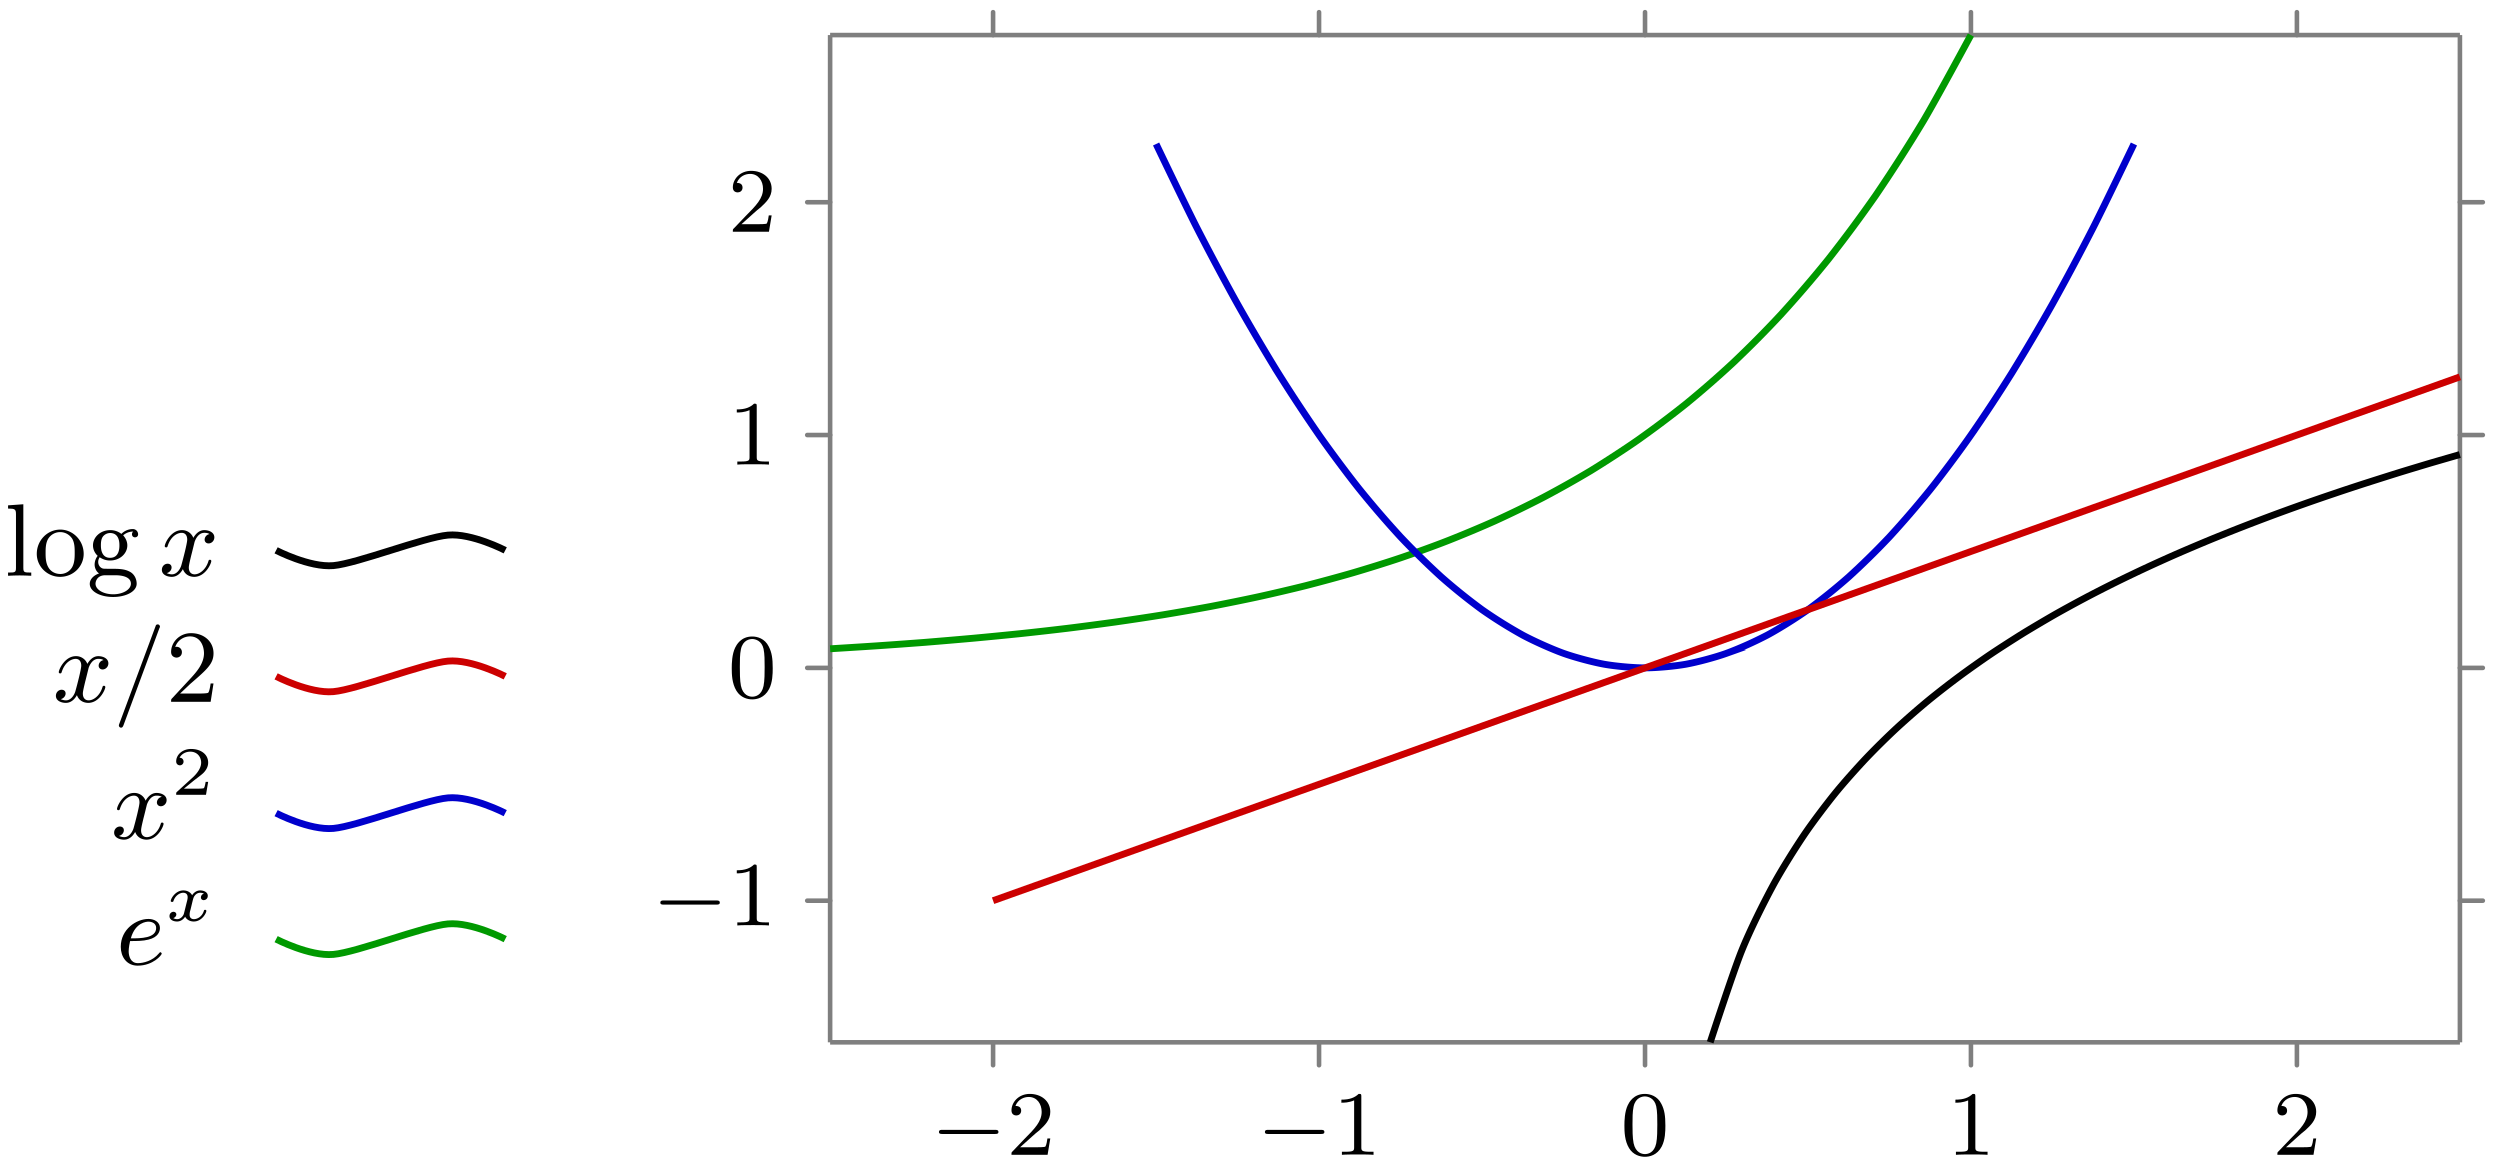 <svg xmlns="http://www.w3.org/2000/svg" xmlns:xlink="http://www.w3.org/1999/xlink" width="217.412" height="101.721"><defs><path id="c" d="M5.563-1.812c.14 0 .312 0 .312-.172 0-.188-.172-.188-.312-.188H1c-.125 0-.297 0-.297.188 0 .172.172.172.297.172Zm0 0"/><path id="d" d="M2.25-1.625c.125-.125.453-.39.594-.5.484-.453.953-.89.953-1.61 0-.953-.797-1.562-1.781-1.562-.97 0-1.594.719-1.594 1.438 0 .39.312.437.422.437.172 0 .422-.11.422-.422 0-.406-.407-.406-.5-.406.234-.594.765-.781 1.156-.781.734 0 1.125.625 1.125 1.297 0 .828-.578 1.437-1.531 2.39l-1 1.047C.422-.219.422-.203.422 0h3.14l.235-1.422h-.25c-.016.156-.078.547-.172.703-.047.063-.656.063-.781.063H1.172Zm0 0"/><path id="e" d="M2.5-5.078c0-.219-.016-.219-.234-.219-.328.313-.75.5-1.5.5v.266c.218 0 .64 0 1.109-.203v4.078c0 .297-.031.39-.781.39H.812V0c.329-.031 1.016-.031 1.376-.031s1.046 0 1.374.031v-.266h-.28c-.75 0-.782-.093-.782-.39Zm0 0"/><path id="f" d="M3.89-2.547c0-.844-.078-1.36-.343-1.875-.344-.703-1-.875-1.438-.875-1 0-1.375.75-1.484.969C.344-3.75.328-2.953.328-2.547c0 .531.016 1.328.406 1.969.36.594.954.75 1.375.75.391 0 1.063-.125 1.47-.906.296-.578.312-1.297.312-1.813M2.11-.062c-.266 0-.813-.125-.985-.954-.094-.453-.094-1.203-.094-1.625 0-.546 0-1.109.094-1.546.172-.813.781-.891.984-.891.266 0 .829.14.985.86.094.437.094 1.046.094 1.577 0 .47 0 1.188-.094 1.641-.172.828-.719.938-.985.938m0 0"/><path id="g" d="m1.656-6.219-1.328.094v.281c.61 0 .688.063.688.5v4.657c0 .406-.094.406-.688.406V0c.422-.016.594-.031 1-.031.422 0 .578.015 1.016.031v-.281c-.594 0-.688 0-.688-.406Zm0 0"/><path id="h" d="M4.344-1.906c0-1.172-.938-2.11-2.032-2.11-1.14 0-2.046.954-2.046 2.11 0 1.11.922 2 2.03 2 1.142 0 2.048-.906 2.048-2M2.312-.156c-.453 0-.828-.219-1.03-.563-.235-.39-.25-.86-.25-1.265 0-.344 0-.844.218-1.22a1.22 1.22 0 0 1 1.047-.593c.515 0 .875.297 1.062.594.204.375.204.828.204 1.219 0 .328 0 .843-.22 1.234a1.18 1.18 0 0 1-1.03.594m0 0"/><path id="i" d="M1.125-1.61c.219.141.5.282.906.282.86 0 1.5-.61 1.5-1.313 0-.437-.25-.75-.36-.875.36-.328.782-.328.876-.328-.031.031-.11.078-.11.235 0 .109.063.265.266.265.125 0 .266-.078.266-.265a.457.457 0 0 0-.485-.453c-.25 0-.656.093-.968.421a1.54 1.54 0 0 0-.97-.328c-.858 0-1.5.61-1.5 1.328 0 .454.266.782.407.907a1.26 1.26 0 0 0-.265.75c0 .297.14.625.39.78C.625-.046.266.282.266.704c0 .64.875 1.14 2.03 1.14 1.11 0 2.048-.468 2.048-1.155 0-.375-.172-.766-.5-.985-.5-.312-1.031-.312-1.875-.312-.188 0-.469 0-.547-.016C1.172-.687 1-.922 1-1.203c0-.156.047-.281.125-.406m.906.048c-.797 0-.797-.891-.797-1.079 0-.25.016-.546.172-.765a.8.8 0 0 1 .625-.313c.813 0 .813.86.813 1.078 0 .204 0 1.079-.813 1.079m.422 1.515c.281 0 1.39.016 1.39.735 0 .515-.702.921-1.53.921-.891 0-1.547-.421-1.547-.921 0-.141.093-.735.859-.735Zm0 0"/><path id="l" d="M4.14-1.594h-.25c-.015.125-.093.657-.203.797-.062.078-.671.078-.859.078H1.234l.891-.843c1.469-1.266 2.016-1.75 2.016-2.657 0-1.031-.844-1.75-1.953-1.75-1.032 0-1.735.813-1.735 1.625 0 .453.39.5.469.5.203 0 .469-.14.469-.469a.45.45 0 0 0-.47-.468c-.046 0-.062 0-.109.015.22-.64.797-.921 1.282-.921.906 0 1.219.843 1.219 1.468 0 .907-.688 1.657-1.11 2.125L.563-.328c-.11.11-.11.125-.11.328h3.438Zm0 0"/><path id="j" d="M4.406-3.625a.504.504 0 0 0-.422.484c0 .172.125.329.344.329.25 0 .5-.22.5-.532 0-.422-.453-.625-.875-.625-.531 0-.844.485-.953.672a1.04 1.04 0 0 0-1-.672c-.953 0-1.484 1.156-1.484 1.39 0 .079.062.11.125.11.078 0 .109-.047.125-.11.28-.89.875-1.155 1.218-1.155.266 0 .485.172.485.593 0 .313-.375 1.75-.5 2.188-.063.265-.344.828-.828.828-.188 0-.375-.062-.453-.11.234-.046.421-.265.421-.484 0-.234-.171-.328-.343-.328-.266 0-.5.219-.5.531 0 .438.484.61.859.61.531 0 .828-.422.969-.672.219.594.75.672.984.672.969 0 1.485-1.156 1.485-1.375 0-.047-.032-.11-.11-.11-.11 0-.11.032-.156.172-.203.64-.719 1.094-1.188 1.094-.25 0-.5-.156-.5-.594 0-.203.125-.687.204-1.031.046-.156.28-1.125.296-1.187.11-.329.375-.797.844-.797.156 0 .328.015.453.109m0 0"/><path id="k" d="M4.031-6.375c.063-.125.063-.14.063-.156 0-.11-.094-.203-.188-.203-.125 0-.172.078-.172.093L.563 1.891c-.047.125-.047.14-.047.156 0 .11.078.203.187.203.094 0 .156-.047.219-.219Zm0 0"/><path id="n" d="M1.234-2.047c.547 0 1.125 0 1.594-.125.844-.203 1-.703 1-1.015 0-.5-.469-.782-1-.782-1.047 0-2.406.89-2.406 2.422 0 .86.5 1.64 1.469 1.64 1.343 0 2.093-.921 2.093-1.046 0-.047-.062-.125-.125-.125-.03 0-.046.016-.125.11-.546.656-1.359.843-1.828.843-.625 0-.797-.594-.797-1.047 0-.016 0-.328.125-.875m.063-.234c.39-1.406 1.39-1.453 1.531-1.453.297 0 .672.14.672.547 0 .906-1.36.906-2.203.906m0 0"/><path id="m" d="M3.219-1.125H3c-.016.094-.078.484-.156.547-.047.047-.531.047-.625.047h-1.11l.766-.625c.203-.172.734-.547.922-.735.172-.171.422-.484.422-.906 0-.75-.672-1.187-1.485-1.187-.765 0-1.296.515-1.296 1.078 0 .297.25.344.312.344a.32.32 0 0 0 .328-.329c0-.125-.078-.328-.344-.328.141-.297.5-.531.922-.531.625 0 .953.469.953.953 0 .422-.28.86-.687 1.25L.5-.25C.438-.187.438-.187.438 0H3.03Zm0 0"/><path id="o" d="M3.375-2.36a.34.34 0 0 0-.266.329c0 .187.157.234.235.234.187 0 .36-.14.36-.375 0-.328-.36-.469-.657-.469-.406 0-.64.313-.703.422-.078-.156-.313-.422-.766-.422-.687 0-1.094.72-1.094.922 0 .032.032.078.11.078.094 0 .11-.03.125-.078.156-.484.562-.718.844-.718.296 0 .39.187.39.39 0 .063 0 .125-.047.313-.14.547-.265 1.093-.297 1.172-.093.218-.312.421-.562.421-.031 0-.203 0-.344-.093C.938-.312.97-.5.97-.547c0-.156-.125-.234-.25-.234-.156 0-.344.125-.344.375 0 .344.375.469.656.469.344 0 .594-.235.703-.422.125.25.407.422.75.422.704 0 1.094-.735 1.094-.922 0-.016 0-.094-.11-.094-.077 0-.093.047-.109.11-.171.515-.593.702-.859.702-.219 0-.375-.125-.375-.375 0-.125.016-.25.078-.453l.188-.781c.062-.234.093-.344.218-.484a.57.57 0 0 1 .422-.203c.031 0 .203 0 .344.078m0 0"/><clipPath id="a"><path d="M77 24h140.117v63H77Zm0 0"/></clipPath><clipPath id="b"><path d="M140 31h77.117v69H140Zm0 0"/></clipPath></defs><path fill="none" stroke="#7F7F7F" stroke-linecap="round" stroke-miterlimit="10" stroke-width=".399" d="M86.363 92.637v-1.992M114.71 92.637v-1.992M143.059 92.637v-1.992M171.402 92.637v-1.992M199.75 92.637v-1.992M86.363 3.05V1.06M114.71 3.05V1.06M143.059 3.05V1.06M171.402 3.05V1.06M199.75 3.05V1.06M70.2 78.328h1.991M70.2 58.082h1.991M70.2 37.832h1.991M70.2 17.586h1.991M213.926 78.328h1.992M213.926 58.082h1.992M213.926 37.832h1.992M213.926 17.586h1.992"/><path fill="none" stroke="#7F7F7F" stroke-miterlimit="10" stroke-width=".399" d="M72.191 90.645h141.735M72.191 3.05h141.735M72.191 90.645V3.05M213.926 90.645V3.05"/><path fill="none" stroke="#090" stroke-miterlimit="10" stroke-width=".598" d="M72.191 56.422s2.989-.184 4.133-.262a491 491 0 0 0 4.137-.3 505 505 0 0 0 4.133-.352 379 379 0 0 0 4.133-.403 291 291 0 0 0 4.132-.468c1.149-.14 2.989-.383 4.133-.543 1.149-.164 2.988-.438 4.137-.625a223 223 0 0 0 4.133-.723c1.148-.219 2.984-.59 4.133-.84 1.148-.25 2.988-.68 4.132-.968 1.149-.293 2.989-.79 4.137-1.126 1.145-.335 2.984-.906 4.133-1.296 1.144-.387 2.984-1.051 4.133-1.504 1.148-.45 2.988-1.215 4.132-1.735a98 98 0 0 0 4.133-2.011 92 92 0 0 0 4.137-2.325c1.145-.699 2.984-1.89 4.133-2.695a91 91 0 0 0 4.133-3.105 88 88 0 0 0 4.132-3.602 95 95 0 0 0 4.133-4.168 106 106 0 0 0 4.137-4.82 122 122 0 0 0 4.133-5.578 139 139 0 0 0 4.133-6.453c1.148-1.934 4.132-7.47 4.132-7.47"/><path fill="none" stroke="#00C" stroke-miterlimit="10" stroke-width=".598" d="M100.54 12.523s2.558 5.344 3.542 7.278c.984 1.93 2.559 4.887 3.543 6.644.984 1.754 2.559 4.43 3.543 6.012a143 143 0 0 0 3.543 5.375c.984 1.406 2.559 3.52 3.543 4.746a86 86 0 0 0 3.543 4.113 67 67 0 0 0 3.543 3.48 51 51 0 0 0 3.543 2.849 40 40 0 0 0 3.543 2.214c.984.528 2.562 1.23 3.543 1.582.984.352 2.562.774 3.547.95.98.175 2.558.316 3.543.316.98 0 2.558-.14 3.543-.316.98-.176 2.558-.598 3.543-.95a32 32 0 0 0 3.542-1.582c.985-.527 2.56-1.511 3.543-2.214a50 50 0 0 0 3.543-2.848 66 66 0 0 0 3.543-3.48 86 86 0 0 0 3.543-4.114c.985-1.226 2.563-3.34 3.543-4.746a138 138 0 0 0 3.543-5.375 179 179 0 0 0 3.543-6.012 224 224 0 0 0 3.543-6.644c.985-1.934 3.547-7.278 3.547-7.278"/><g clip-path="url(#a)"><path fill="none" stroke="#C00" stroke-miterlimit="10" stroke-width=".598" d="m86.363 78.328 5.317-1.898 5.316-1.899c1.473-.527 3.84-1.37 5.313-1.898 1.476-.524 3.84-1.371 5.316-1.899 1.473-.523 3.84-1.37 5.313-1.898 1.476-.523 3.843-1.371 5.316-1.895 1.476-.527 3.84-1.375 5.316-1.898 1.473-.527 3.84-1.375 5.313-1.898l5.316-1.899 5.317-1.898c1.472-.528 3.84-1.371 5.312-1.899l5.317-1.898c1.472-.528 3.84-1.371 5.312-1.899l5.316-1.898 5.317-1.899c1.472-.527 3.84-1.37 5.312-1.898l5.317-1.898c1.472-.528 3.84-1.371 5.312-1.899l5.317-1.898 5.316-1.899c1.473-.527 3.84-1.37 5.313-1.898 1.476-.524 3.84-1.371 5.316-1.899 1.473-.523 3.84-1.37 5.312-1.894l5.317-1.899"/></g><g clip-path="url(#b)"><path fill="none" stroke="#000" stroke-miterlimit="10" stroke-width=".598" d="M148.727 90.645s1.96-6.016 2.714-7.903c.754-1.883 1.965-4.277 2.72-5.68.753-1.402 1.96-3.308 2.714-4.43.754-1.116 1.96-2.702 2.715-3.636.754-.933 1.965-2.281 2.719-3.078a64 64 0 0 1 2.714-2.672 73 73 0 0 1 2.715-2.363 80 80 0 0 1 2.719-2.11c.754-.558 1.961-1.41 2.715-1.918.754-.507 1.965-1.28 2.719-1.75.754-.464 1.96-1.175 2.714-1.609.754-.43 1.961-1.09 2.715-1.488.754-.403 1.965-1.016 2.72-1.39.753-.372 1.96-.95 2.714-1.298.754-.351 1.96-.894 2.715-1.222s1.965-.84 2.719-1.153c.753-.308 1.96-.793 2.714-1.086a213 213 0 0 1 2.715-1.035 190 190 0 0 1 5.434-1.922c.754-.257 1.965-.656 2.719-.898s1.96-.625 2.714-.86 1.961-.597 2.715-.824c.754-.222 2.719-.789 2.719-.789"/></g><use xlink:href="#c" x="80.954" y="100.428"/><use xlink:href="#d" x="87.541" y="100.428"/><use xlink:href="#c" x="109.3" y="100.428"/><use xlink:href="#e" x="115.887" y="100.428"/><use xlink:href="#f" x="140.939" y="100.428"/><use xlink:href="#e" x="169.285" y="100.428"/><use xlink:href="#d" x="197.63" y="100.428"/><use xlink:href="#c" x="56.723" y="80.481"/><use xlink:href="#e" x="63.309" y="80.481"/><use xlink:href="#f" x="63.309" y="60.65"/><use xlink:href="#e" x="63.309" y="40.403"/><use xlink:href="#d" x="63.309" y="20.154"/><use xlink:href="#g" x=".373" y="50.072"/><use xlink:href="#h" x="2.933" y="50.072"/><use xlink:href="#i" x="7.541" y="50.072"/><use xlink:href="#j" x="13.812" y="50.072"/><path fill="none" stroke="#000" stroke-miterlimit="10" stroke-width=".598" d="M43.938 47.86s-2.907-1.512-4.981-1.325c-2.074.184-7.89 2.469-9.965 2.653-2.074.183-4.98-1.329-4.98-1.329"/><use xlink:href="#j" x="4.596" y="61.032"/><use xlink:href="#k" x="9.82" y="61.032"/><use xlink:href="#l" x="14.427" y="61.032"/><path fill="none" stroke="#C00" stroke-miterlimit="10" stroke-width=".598" d="M43.938 58.82s-2.907-1.511-4.981-1.328c-2.074.184-7.89 2.469-9.965 2.656-2.074.184-4.98-1.328-4.98-1.328"/><use xlink:href="#j" x="9.661" y="72.927"/><use xlink:href="#m" x="14.884" y="69.118"/><path fill="none" stroke="#00C" stroke-miterlimit="10" stroke-width=".598" d="M43.938 70.715s-2.907-1.512-4.981-1.328c-2.074.187-7.89 2.472-9.965 2.656-2.074.184-4.98-1.328-4.98-1.328"/><use xlink:href="#n" x="10.081" y="83.885"/><use xlink:href="#o" x="14.365" y="80.076"/><path fill="none" stroke="#090" stroke-miterlimit="10" stroke-width=".598" d="M43.938 81.672s-2.907-1.508-4.981-1.324-7.89 2.468-9.965 2.652c-2.074.184-4.98-1.328-4.98-1.328"/></svg>